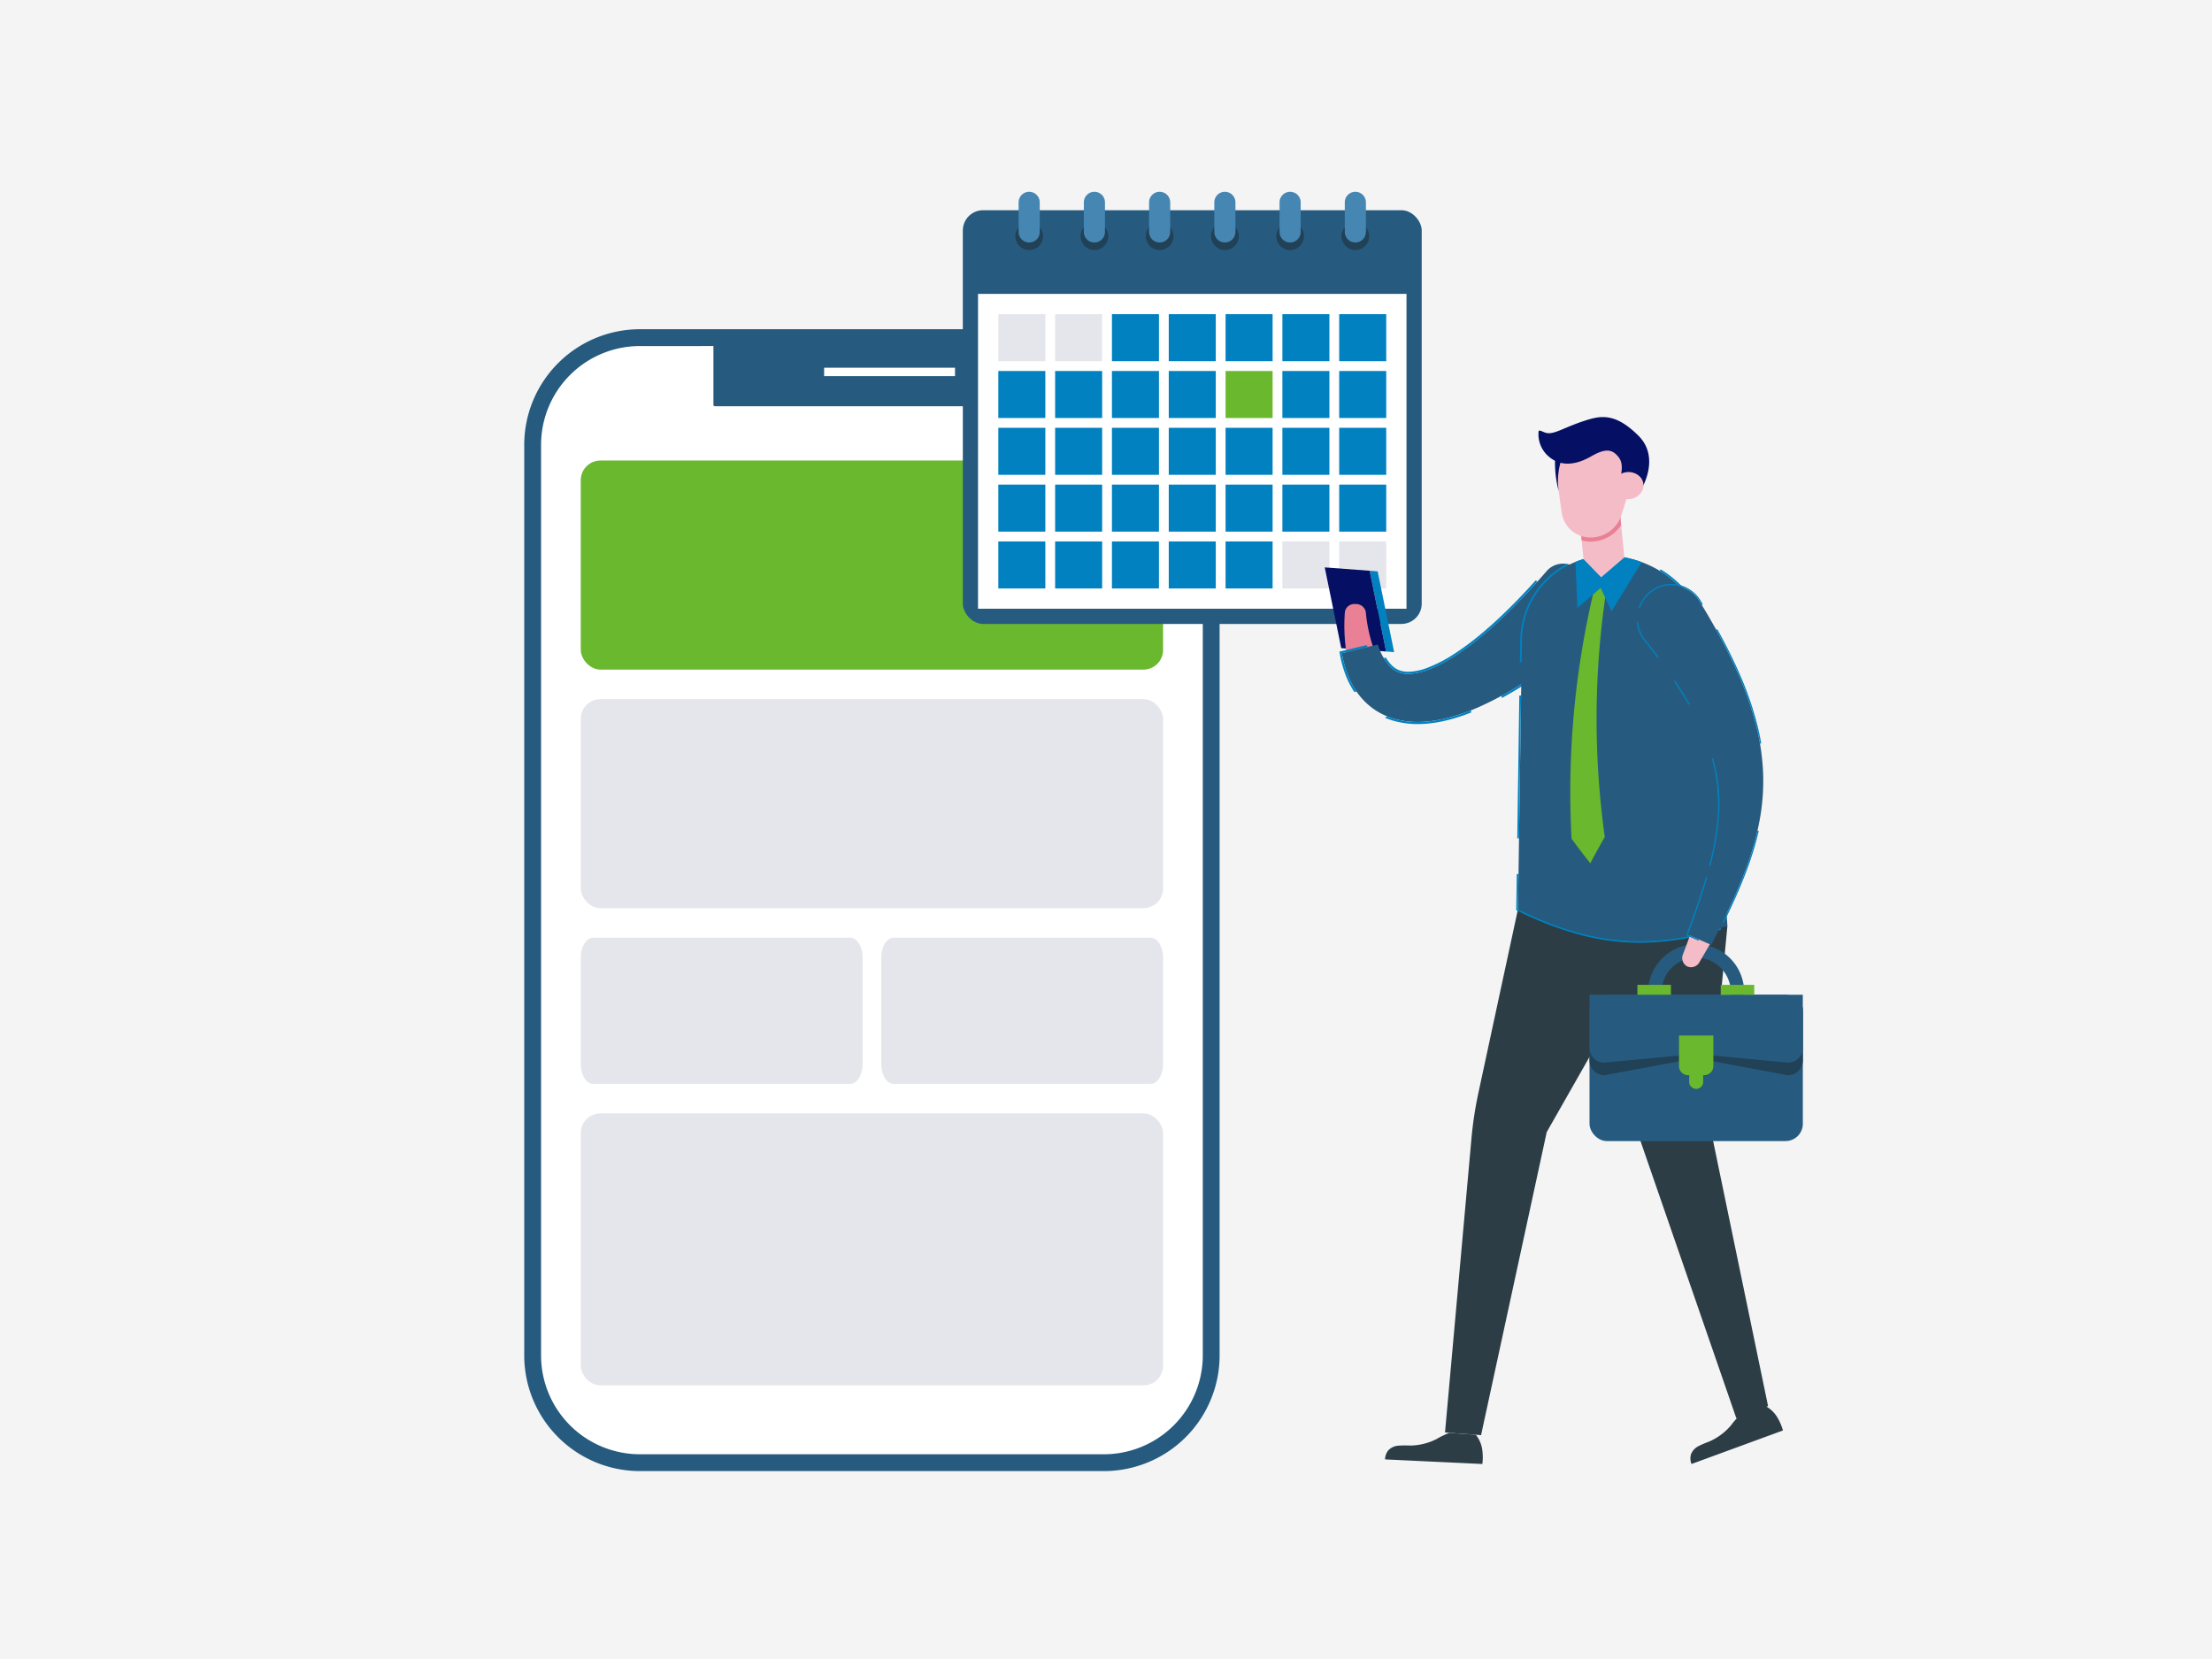 <svg xmlns="http://www.w3.org/2000/svg" width="346" height="259.5" viewBox="0 0 346 259.5">
  <g id="Group_23576" data-name="Group 23576" transform="translate(-787 -7509)">
    <rect id="Rectangle_13557" data-name="Rectangle 13557" width="346" height="259.5" transform="translate(787 7509)" fill="#f4f4f4"/>
    <g id="Group_21747" data-name="Group 21747" transform="translate(-1654.275 8394.27)">
      <g id="Group_21616" data-name="Group 21616" transform="translate(2523.275 -833.773)">
        <g id="Group_21604" data-name="Group 21604">
          <g id="Group_21596" data-name="Group 21596">
            <g id="Group_21592" data-name="Group 21592" transform="translate(1.316 1.317)">
              <g id="Group_21591" data-name="Group 21591">
                <g id="Group_21590" data-name="Group 21590">
                  <path id="Path_35234" data-name="Path 35234" d="M2630.729-815.7v142.439a16.77,16.77,0,0,1-16.77,16.77h-72.6a16.678,16.678,0,0,1-10.088-3.378,16.738,16.738,0,0,1-6.679-13.392V-815.7a16.769,16.769,0,0,1,16.768-16.767h72.6A16.769,16.769,0,0,1,2630.729-815.7Z" transform="translate(-2524.59 832.468)" fill="#fff"/>
                </g>
              </g>
            </g>
            <g id="Group_21595" data-name="Group 21595">
              <g id="Group_21594" data-name="Group 21594">
                <g id="Group_21593" data-name="Group 21593">
                  <path id="Path_35235" data-name="Path 35235" d="M2613.96-655.175h-72.6a18.1,18.1,0,0,1-18.085-18.085V-815.7a18.105,18.105,0,0,1,18.085-18.085h72.6a18.105,18.105,0,0,1,18.084,18.085V-673.26A18.1,18.1,0,0,1,2613.96-655.175Zm-72.6-175.978a15.472,15.472,0,0,0-15.454,15.454V-673.26a15.472,15.472,0,0,0,15.454,15.454h72.6a15.472,15.472,0,0,0,15.454-15.454V-815.7a15.472,15.472,0,0,0-15.454-15.454Z" transform="translate(-2523.275 833.784)" fill="#265b7f"/>
                </g>
              </g>
            </g>
          </g>
          <g id="Group_21598" data-name="Group 21598" transform="translate(29.592 1.315)">
            <g id="Group_21597" data-name="Group 21597">
              <path id="Rectangle_13569" data-name="Rectangle 13569" d="M0,0H55.106a0,0,0,0,1,0,0V10.492a.236.236,0,0,1-.236.236H.236A.236.236,0,0,1,0,10.492V0A0,0,0,0,1,0,0Z" fill="#265b7f"/>
            </g>
          </g>
          <g id="Group_21601" data-name="Group 21601" transform="translate(46.908 6.022)">
            <g id="Group_21600" data-name="Group 21600">
              <g id="Group_21599" data-name="Group 21599">
                <rect id="Rectangle_13570" data-name="Rectangle 13570" width="20.475" height="1.315" fill="#fff"/>
              </g>
            </g>
          </g>
          <g id="Group_21603" data-name="Group 21603" transform="translate(76.572 5.064)">
            <g id="Group_21602" data-name="Group 21602">
              <circle id="Ellipse_808" data-name="Ellipse 808" cx="1.616" cy="1.616" r="1.616" fill="#fff"/>
            </g>
          </g>
        </g>
        <g id="Group_21615" data-name="Group 21615" transform="translate(8.841 20.539)">
          <g id="Group_21606" data-name="Group 21606" transform="translate(0)">
            <g id="Group_21605" data-name="Group 21605">
              <rect id="Rectangle_13571" data-name="Rectangle 13571" width="91.09" height="32.701" rx="3.078" fill="#6ab82d"/>
            </g>
          </g>
          <g id="Group_21608" data-name="Group 21608" transform="translate(0 37.321)">
            <g id="Group_21607" data-name="Group 21607">
              <rect id="Rectangle_13572" data-name="Rectangle 13572" width="91.09" height="32.701" rx="3.078" fill="#e5e6eb"/>
            </g>
          </g>
          <g id="Group_21610" data-name="Group 21610" transform="translate(0 74.642)">
            <g id="Group_21609" data-name="Group 21609">
              <path id="Path_35236" data-name="Path 35236" d="M2534.057-738.653h40.193c1.075,0,1.947,1.379,1.947,3.08v16.7c0,1.7-.872,3.08-1.947,3.08h-40.193c-1.074,0-1.946-1.379-1.946-3.08v-16.7C2532.111-737.274,2532.982-738.653,2534.057-738.653Z" transform="translate(-2532.111 738.653)" fill="#e5e6eb"/>
            </g>
          </g>
          <g id="Group_21612" data-name="Group 21612" transform="translate(47.005 74.642)">
            <g id="Group_21611" data-name="Group 21611">
              <path id="Path_35237" data-name="Path 35237" d="M2623.175-735.573v16.7c0,1.7-.872,3.08-1.946,3.08h-40.193c-1.074,0-1.946-1.379-1.946-3.08v-16.7c0-1.7.871-3.08,1.946-3.08h40.193C2622.3-738.653,2623.175-737.274,2623.175-735.573Z" transform="translate(-2579.091 738.653)" fill="#e5e6eb"/>
            </g>
          </g>
          <g id="Group_21614" data-name="Group 21614" transform="translate(0 102.12)">
            <g id="Group_21613" data-name="Group 21613">
              <rect id="Rectangle_13573" data-name="Rectangle 13573" width="91.09" height="42.545" rx="3.078" fill="#e5e6eb"/>
            </g>
          </g>
        </g>
      </g>
      <g id="Group_21670" data-name="Group 21670" transform="translate(2591.879 -855.27)">
        <g id="Group_21617" data-name="Group 21617" transform="translate(0 2.881)">
          <rect id="Rectangle_13574" data-name="Rectangle 13574" width="71.78" height="64.715" rx="3.171" fill="#265b7f"/>
        </g>
        <g id="Group_21618" data-name="Group 21618" transform="translate(2.379 15.969)">
          <rect id="Rectangle_13575" data-name="Rectangle 13575" width="49.247" height="67.021" transform="translate(67.021 0) rotate(90)" fill="#fff"/>
        </g>
        <g id="Group_21654" data-name="Group 21654" transform="translate(5.552 19.142)">
          <g id="Group_21619" data-name="Group 21619">
            <rect id="Rectangle_13576" data-name="Rectangle 13576" width="7.355" height="7.355" fill="#e5e6eb"/>
          </g>
          <g id="Group_21620" data-name="Group 21620" transform="translate(8.887)">
            <rect id="Rectangle_13577" data-name="Rectangle 13577" width="7.355" height="7.355" fill="#e5e6eb"/>
          </g>
          <g id="Group_21621" data-name="Group 21621" transform="translate(17.774)">
            <rect id="Rectangle_13578" data-name="Rectangle 13578" width="7.355" height="7.355" fill="#0181c0"/>
          </g>
          <g id="Group_21622" data-name="Group 21622" transform="translate(26.661)">
            <rect id="Rectangle_13579" data-name="Rectangle 13579" width="7.355" height="7.355" fill="#0181c0"/>
          </g>
          <g id="Group_21623" data-name="Group 21623" transform="translate(35.548)">
            <rect id="Rectangle_13580" data-name="Rectangle 13580" width="7.355" height="7.355" fill="#0181c0"/>
          </g>
          <g id="Group_21624" data-name="Group 21624" transform="translate(44.435)">
            <rect id="Rectangle_13581" data-name="Rectangle 13581" width="7.355" height="7.355" fill="#0181c0"/>
          </g>
          <g id="Group_21625" data-name="Group 21625" transform="translate(53.322)">
            <rect id="Rectangle_13582" data-name="Rectangle 13582" width="7.355" height="7.355" fill="#0181c0"/>
          </g>
          <g id="Group_21626" data-name="Group 21626" transform="translate(0 8.887)">
            <rect id="Rectangle_13583" data-name="Rectangle 13583" width="7.355" height="7.355" fill="#0181c0"/>
          </g>
          <g id="Group_21627" data-name="Group 21627" transform="translate(8.887 8.887)">
            <rect id="Rectangle_13584" data-name="Rectangle 13584" width="7.355" height="7.355" fill="#0181c0"/>
          </g>
          <g id="Group_21628" data-name="Group 21628" transform="translate(17.774 8.887)">
            <rect id="Rectangle_13585" data-name="Rectangle 13585" width="7.355" height="7.355" fill="#0181c0"/>
          </g>
          <g id="Group_21629" data-name="Group 21629" transform="translate(26.661 8.887)">
            <rect id="Rectangle_13586" data-name="Rectangle 13586" width="7.355" height="7.355" fill="#0181c0"/>
          </g>
          <g id="Group_21630" data-name="Group 21630" transform="translate(35.548 8.887)">
            <rect id="Rectangle_13587" data-name="Rectangle 13587" width="7.355" height="7.355" fill="#6ab82d"/>
          </g>
          <g id="Group_21631" data-name="Group 21631" transform="translate(44.435 8.887)">
            <rect id="Rectangle_13588" data-name="Rectangle 13588" width="7.355" height="7.355" fill="#0181c0"/>
          </g>
          <g id="Group_21632" data-name="Group 21632" transform="translate(53.322 8.887)">
            <rect id="Rectangle_13589" data-name="Rectangle 13589" width="7.355" height="7.355" fill="#0181c0"/>
          </g>
          <g id="Group_21633" data-name="Group 21633" transform="translate(0 17.774)">
            <rect id="Rectangle_13590" data-name="Rectangle 13590" width="7.355" height="7.355" fill="#0181c0"/>
          </g>
          <g id="Group_21634" data-name="Group 21634" transform="translate(8.887 17.774)">
            <rect id="Rectangle_13591" data-name="Rectangle 13591" width="7.355" height="7.355" fill="#0181c0"/>
          </g>
          <g id="Group_21635" data-name="Group 21635" transform="translate(17.774 17.774)">
            <rect id="Rectangle_13592" data-name="Rectangle 13592" width="7.355" height="7.355" fill="#0181c0"/>
          </g>
          <g id="Group_21636" data-name="Group 21636" transform="translate(26.661 17.774)">
            <rect id="Rectangle_13593" data-name="Rectangle 13593" width="7.355" height="7.355" fill="#0181c0"/>
          </g>
          <g id="Group_21637" data-name="Group 21637" transform="translate(35.548 17.774)">
            <rect id="Rectangle_13594" data-name="Rectangle 13594" width="7.355" height="7.355" fill="#0181c0"/>
          </g>
          <g id="Group_21638" data-name="Group 21638" transform="translate(44.435 17.774)">
            <rect id="Rectangle_13595" data-name="Rectangle 13595" width="7.355" height="7.355" fill="#0181c0"/>
          </g>
          <g id="Group_21639" data-name="Group 21639" transform="translate(53.322 17.774)">
            <rect id="Rectangle_13596" data-name="Rectangle 13596" width="7.355" height="7.355" fill="#0181c0"/>
          </g>
          <g id="Group_21640" data-name="Group 21640" transform="translate(0 26.661)">
            <rect id="Rectangle_13597" data-name="Rectangle 13597" width="7.355" height="7.355" fill="#0181c0"/>
          </g>
          <g id="Group_21641" data-name="Group 21641" transform="translate(8.887 26.661)">
            <rect id="Rectangle_13598" data-name="Rectangle 13598" width="7.355" height="7.355" fill="#0181c0"/>
          </g>
          <g id="Group_21642" data-name="Group 21642" transform="translate(17.774 26.661)">
            <rect id="Rectangle_13599" data-name="Rectangle 13599" width="7.355" height="7.355" fill="#0181c0"/>
          </g>
          <g id="Group_21643" data-name="Group 21643" transform="translate(26.661 26.661)">
            <rect id="Rectangle_13600" data-name="Rectangle 13600" width="7.355" height="7.355" fill="#0181c0"/>
          </g>
          <g id="Group_21644" data-name="Group 21644" transform="translate(35.548 26.661)">
            <rect id="Rectangle_13601" data-name="Rectangle 13601" width="7.355" height="7.355" fill="#0181c0"/>
          </g>
          <g id="Group_21645" data-name="Group 21645" transform="translate(44.435 26.661)">
            <rect id="Rectangle_13602" data-name="Rectangle 13602" width="7.355" height="7.355" fill="#0181c0"/>
          </g>
          <g id="Group_21646" data-name="Group 21646" transform="translate(53.322 26.661)">
            <rect id="Rectangle_13603" data-name="Rectangle 13603" width="7.355" height="7.355" fill="#0181c0"/>
          </g>
          <g id="Group_21647" data-name="Group 21647" transform="translate(0 35.548)">
            <rect id="Rectangle_13604" data-name="Rectangle 13604" width="7.355" height="7.355" fill="#0181c0"/>
          </g>
          <g id="Group_21648" data-name="Group 21648" transform="translate(8.887 35.548)">
            <rect id="Rectangle_13605" data-name="Rectangle 13605" width="7.355" height="7.355" fill="#0181c0"/>
          </g>
          <g id="Group_21649" data-name="Group 21649" transform="translate(17.774 35.548)">
            <rect id="Rectangle_13606" data-name="Rectangle 13606" width="7.355" height="7.355" fill="#0181c0"/>
          </g>
          <g id="Group_21650" data-name="Group 21650" transform="translate(26.661 35.548)">
            <rect id="Rectangle_13607" data-name="Rectangle 13607" width="7.355" height="7.355" fill="#0181c0"/>
          </g>
          <g id="Group_21651" data-name="Group 21651" transform="translate(35.548 35.548)">
            <rect id="Rectangle_13608" data-name="Rectangle 13608" width="7.355" height="7.355" fill="#0181c0"/>
          </g>
          <g id="Group_21652" data-name="Group 21652" transform="translate(44.435 35.548)">
            <rect id="Rectangle_13609" data-name="Rectangle 13609" width="7.355" height="7.355" fill="#e5e6eb"/>
          </g>
          <g id="Group_21653" data-name="Group 21653" transform="translate(53.322 35.548)">
            <rect id="Rectangle_13610" data-name="Rectangle 13610" width="7.355" height="7.355" fill="#e5e6eb"/>
          </g>
        </g>
        <g id="Group_21669" data-name="Group 21669" transform="translate(8.212)">
          <g id="Group_21655" data-name="Group 21655" transform="translate(0 4.785)">
            <circle id="Ellipse_809" data-name="Ellipse 809" cx="2.168" cy="2.168" r="2.168" fill="#214157"/>
          </g>
          <g id="Group_21656" data-name="Group 21656" transform="translate(10.204 4.785)">
            <circle id="Ellipse_810" data-name="Ellipse 810" cx="2.168" cy="2.168" r="2.168" fill="#214157"/>
          </g>
          <g id="Group_21657" data-name="Group 21657" transform="translate(20.408 4.785)">
            <circle id="Ellipse_811" data-name="Ellipse 811" cx="2.168" cy="2.168" r="2.168" fill="#214157"/>
          </g>
          <g id="Group_21658" data-name="Group 21658" transform="translate(30.612 4.785)">
            <circle id="Ellipse_812" data-name="Ellipse 812" cx="2.168" cy="2.168" r="2.168" fill="#214157"/>
          </g>
          <g id="Group_21659" data-name="Group 21659" transform="translate(40.816 4.785)">
            <circle id="Ellipse_813" data-name="Ellipse 813" cx="2.168" cy="2.168" r="2.168" fill="#214157"/>
          </g>
          <g id="Group_21668" data-name="Group 21668" transform="translate(0.515)">
            <g id="Group_21660" data-name="Group 21660" transform="translate(50.505 4.785)">
              <circle id="Ellipse_814" data-name="Ellipse 814" cx="2.168" cy="2.168" r="2.168" fill="#214157"/>
            </g>
            <g id="Group_21667" data-name="Group 21667">
              <g id="Group_21661" data-name="Group 21661">
                <path id="Path_35238" data-name="Path 35238" d="M2602.218-855.27a1.652,1.652,0,0,0-1.652,1.652v4.626a1.652,1.652,0,0,0,1.652,1.652,1.652,1.652,0,0,0,1.652-1.652v-4.626A1.652,1.652,0,0,0,2602.218-855.27Z" transform="translate(-2600.566 855.27)" fill="#4686b2"/>
              </g>
              <g id="Group_21662" data-name="Group 21662" transform="translate(10.204)">
                <path id="Path_35239" data-name="Path 35239" d="M2612.417-855.27a1.652,1.652,0,0,0-1.652,1.652v4.626a1.652,1.652,0,0,0,1.652,1.652,1.652,1.652,0,0,0,1.652-1.652v-4.626A1.652,1.652,0,0,0,2612.417-855.27Z" transform="translate(-2610.765 855.27)" fill="#4686b2"/>
              </g>
              <g id="Group_21663" data-name="Group 21663" transform="translate(20.409)">
                <path id="Path_35240" data-name="Path 35240" d="M2622.616-855.27a1.652,1.652,0,0,0-1.652,1.652v4.626a1.652,1.652,0,0,0,1.652,1.652,1.652,1.652,0,0,0,1.652-1.652v-4.626A1.652,1.652,0,0,0,2622.616-855.27Z" transform="translate(-2620.964 855.27)" fill="#4686b2"/>
              </g>
              <g id="Group_21664" data-name="Group 21664" transform="translate(30.612)">
                <path id="Path_35241" data-name="Path 35241" d="M2632.814-855.27a1.652,1.652,0,0,0-1.652,1.652v4.626a1.652,1.652,0,0,0,1.652,1.652,1.652,1.652,0,0,0,1.652-1.652v-4.626A1.652,1.652,0,0,0,2632.814-855.27Z" transform="translate(-2631.162 855.27)" fill="#4686b2"/>
              </g>
              <g id="Group_21665" data-name="Group 21665" transform="translate(40.817)">
                <path id="Path_35242" data-name="Path 35242" d="M2643.013-855.27a1.652,1.652,0,0,0-1.652,1.652v4.626a1.652,1.652,0,0,0,1.652,1.652,1.652,1.652,0,0,0,1.652-1.652v-4.626A1.652,1.652,0,0,0,2643.013-855.27Z" transform="translate(-2641.361 855.27)" fill="#4686b2"/>
              </g>
              <g id="Group_21666" data-name="Group 21666" transform="translate(51.021)">
                <path id="Path_35243" data-name="Path 35243" d="M2653.212-855.27a1.652,1.652,0,0,0-1.652,1.652v4.626a1.652,1.652,0,0,0,1.652,1.652,1.652,1.652,0,0,0,1.652-1.652v-4.626A1.652,1.652,0,0,0,2653.212-855.27Z" transform="translate(-2651.56 855.27)" fill="#4686b2"/>
              </g>
            </g>
          </g>
        </g>
      </g>
      <g id="Group_21746" data-name="Group 21746" transform="translate(2648.49 -820.031)">
        <g id="Group_21675" data-name="Group 21675" transform="translate(0 23.51)">
          <g id="Group_21672" data-name="Group 21672" transform="translate(7.021 0.527)">
            <g id="Group_21671" data-name="Group 21671">
              <path id="Path_35244" data-name="Path 35244" d="M2645.447-796.025l2.582,12.633,1.252.094-2.58-12.633Z" transform="translate(-2645.447 796.025)" fill="#0181c0"/>
            </g>
          </g>
          <g id="Group_21674" data-name="Group 21674">
            <g id="Group_21673" data-name="Group 21673">
              <path id="Path_35245" data-name="Path 35245" d="M2638.429-796.552l2.582,12.633,7.021.527-2.582-12.633Z" transform="translate(-2638.429 796.552)" fill="#050f64"/>
            </g>
          </g>
        </g>
        <g id="Group_21683" data-name="Group 21683" transform="translate(2.303 22.954)">
          <g id="Group_21682" data-name="Group 21682">
            <g id="Group_21677" data-name="Group 21677" transform="translate(0.776 0.246)">
              <g id="Group_21676" data-name="Group 21676">
                <path id="Path_35246" data-name="Path 35246" d="M2643.213-790.814a1.555,1.555,0,0,1,1.631,1.185,24.037,24.037,0,0,0,1.136,5.483,11.421,11.421,0,0,0,1.081,2.307l.16.252.17.237c.109.162.235.3.35.445a5.6,5.6,0,0,0,.759.727,4.176,4.176,0,0,0,.809.507,3.908,3.908,0,0,0,.859.3c.143.043.3.057.45.087.16.012.309.039.475.039a6.344,6.344,0,0,0,1-.034,10.5,10.5,0,0,0,2.187-.514,17.6,17.6,0,0,0,2.282-.993,31.625,31.625,0,0,0,4.494-2.9q1.1-.837,2.162-1.745c.707-.611,1.411-1.229,2.1-1.878a97.646,97.646,0,0,0,7.852-8.362,3.9,3.9,0,0,1,3.353-1.174,6.7,6.7,0,0,1,3.922,1.844h0a6.283,6.283,0,0,1,2.012,3.851,4.076,4.076,0,0,1-1.27,3.536,107.551,107.551,0,0,1-10.132,7.675c-.892.593-1.811,1.163-2.737,1.721s-1.883,1.087-2.854,1.6a39.077,39.077,0,0,1-6.2,2.631,24.411,24.411,0,0,1-3.458.831,16.7,16.7,0,0,1-3.788.179,12.254,12.254,0,0,1-1.994-.313c-.333-.072-.667-.184-1-.288-.329-.125-.658-.239-.976-.4a9.818,9.818,0,0,1-3.32-2.5,10.922,10.922,0,0,1-1.151-1.6c-.153-.278-.317-.553-.444-.835l-.2-.42-.176-.422a16.07,16.07,0,0,1-.928-3.365,27.889,27.889,0,0,1-.25-6.467A1.487,1.487,0,0,1,2643.213-790.814Z" transform="translate(-2641.506 796.862)" fill="#ea8096"/>
              </g>
            </g>
            <g id="Group_21679" data-name="Group 21679" transform="translate(0.374)">
              <g id="Group_21678" data-name="Group 21678">
                <path id="Path_35247" data-name="Path 35247" d="M2682.668-791.106a7.133,7.133,0,0,0-2.224-3.894h0a7.645,7.645,0,0,0-3.976-2.049,3.417,3.417,0,0,0-3.209.942c-2.233,2.583-4.55,5.07-6.976,7.373q-1.817,1.73-3.722,3.282a41.739,41.739,0,0,1-3.884,2.823,22.455,22.455,0,0,1-3.955,2.041,8.841,8.841,0,0,1-3.526.683,3.851,3.851,0,0,1-1.345-.3,3.846,3.846,0,0,1-1.2-.827,8.8,8.8,0,0,1-1.914-3.451l-5.634,1.353a17.875,17.875,0,0,0,.813,3.084,13.064,13.064,0,0,0,1.609,3.095,10.745,10.745,0,0,0,2.749,2.683,10.868,10.868,0,0,0,3.607,1.55,13.775,13.775,0,0,0,3.657.335,19.325,19.325,0,0,0,3.351-.438,30.408,30.408,0,0,0,5.9-2,50.448,50.448,0,0,0,5.22-2.749q2.491-1.492,4.806-3.148c3.1-2.2,6.012-4.557,8.824-7A3.577,3.577,0,0,0,2682.668-791.106Z" transform="translate(-2641.105 797.108)" fill="#265b7f"/>
              </g>
            </g>
            <g id="Group_21681" data-name="Group 21681" transform="translate(0 0.23)">
              <g id="Group_21680" data-name="Group 21680">
                <path id="Path_35248" data-name="Path 35248" d="M2641.105-783.127l4.035-.97-.153-.3-4.256,1.023.052.3a18.025,18.025,0,0,0,.829,3.142,13.518,13.518,0,0,0,1.444,2.871l.34-.077a13.334,13.334,0,0,1-1.477-2.909A17.842,17.842,0,0,1,2641.105-783.127Zm41.886-8.034a7.435,7.435,0,0,0-2.323-4.076,8.56,8.56,0,0,0-2.462-1.641l-.345.214a8.2,8.2,0,0,1,2.583,1.664,8.024,8.024,0,0,1,1.491,1.884,6.2,6.2,0,0,1,.732,2.009,3.582,3.582,0,0,1-1.026,3.386c-2.812,2.445-5.728,4.8-8.824,7q-2.32,1.649-4.805,3.148-.95.569-1.931,1.107l.054.342c.675-.366,1.355-.755,2.045-1.169,1.6-.96,3.227-2.024,4.827-3.162,2.852-2.025,5.744-4.322,8.85-7.024A3.9,3.9,0,0,0,2682.991-791.161Zm-11.292-3.176-.271-.185c-1.842,2.053-3.612,3.881-5.37,5.55-1.218,1.159-2.463,2.257-3.7,3.266a41.437,41.437,0,0,1-3.853,2.8,21.9,21.9,0,0,1-3.9,2.012,9.05,9.05,0,0,1-3.1.671c-.1,0-.193,0-.291-.009a3.565,3.565,0,0,1-1.236-.272,3.494,3.494,0,0,1-1.094-.758,5.959,5.959,0,0,1-.895-1.182l-.33.075a6.358,6.358,0,0,0,1,1.341,3.851,3.851,0,0,0,1.2.828,3.9,3.9,0,0,0,1.344.3,8.849,8.849,0,0,0,3.526-.683,22.532,22.532,0,0,0,3.956-2.041,41.561,41.561,0,0,0,3.884-2.823q1.9-1.546,3.722-3.282C2668.15-790.507,2669.952-792.387,2671.7-794.337Zm-10.44,20.16a27.731,27.731,0,0,1-4.369,1.358,19.123,19.123,0,0,1-3.351.438,13.731,13.731,0,0,1-3.657-.333,10.551,10.551,0,0,1-1.7-.542l-.325.22a11.115,11.115,0,0,0,1.956.639,13.915,13.915,0,0,0,3.156.355q.293,0,.587-.012a19.464,19.464,0,0,0,3.408-.444,28.081,28.081,0,0,0,4.4-1.37Z" transform="translate(-2640.731 796.878)" fill="#0181c0"/>
              </g>
            </g>
          </g>
        </g>
        <g id="Group_21685" data-name="Group 21685" transform="translate(9.433 158.884)">
          <g id="Group_21684" data-name="Group 21684">
            <path id="Path_35249" data-name="Path 35249" d="M2663.079-656.376l-15.221-.719a2.349,2.349,0,0,1,.5-1.406,2.416,2.416,0,0,1,1.565-.74,14.734,14.734,0,0,1,1.771-.019,9.361,9.361,0,0,0,4.186-1,13.953,13.953,0,0,1,2.034-.988l4.143.305a4.755,4.755,0,0,1,1,2.289A8.381,8.381,0,0,1,2663.079-656.376Z" transform="translate(-2647.858 661.25)" fill="#2d3d45"/>
          </g>
        </g>
        <g id="Group_21687" data-name="Group 21687" transform="translate(57.193 154.701)">
          <g id="Group_21686" data-name="Group 21686">
            <path id="Path_35250" data-name="Path 35250" d="M2710.073-661.619l-14.306,5.245a2.344,2.344,0,0,1-.09-1.488,2.415,2.415,0,0,1,1.155-1.29,14.655,14.655,0,0,1,1.626-.7,9.359,9.359,0,0,0,3.469-2.547,14.042,14.042,0,0,1,1.491-1.7l3.937-1.327a4.754,4.754,0,0,1,1.813,1.72A8.4,8.4,0,0,1,2710.073-661.619Z" transform="translate(-2695.592 665.431)" fill="#2d3d45"/>
          </g>
        </g>
        <g id="Group_21689" data-name="Group 21689" transform="translate(18.817 76.963)">
          <g id="Group_21688" data-name="Group 21688">
            <path id="Path_35251" data-name="Path 35251" d="M2661.372-707.275a58.037,58.037,0,0,1,1.067-7.029c1.749-8.133,6.208-28.824,6.208-28.824l32.757,2.616-2.882,30.531,9.241,44.587-4.958,1.918-15.447-44.677c-.033-.119-4.2-17.7-4.2-17.7l-10.018,17.607-10.268,47.4-5.64-.415Z" transform="translate(-2657.236 743.128)" fill="#2d3d45"/>
          </g>
        </g>
        <g id="Group_21710" data-name="Group 21710" transform="translate(41.416 82.456)">
          <g id="Group_21692" data-name="Group 21692" transform="translate(9.172)">
            <g id="Group_21691" data-name="Group 21691">
              <g id="Group_21690" data-name="Group 21690">
                <path id="Path_35252" data-name="Path 35252" d="M2702.324-722.307h-11.641a1.694,1.694,0,0,1-1.692-1.692v-6.125a7.521,7.521,0,0,1,7.512-7.513,7.521,7.521,0,0,1,7.512,7.513V-724A1.693,1.693,0,0,1,2702.324-722.307Zm-11.237-2.1h10.832v-5.721a5.423,5.423,0,0,0-5.416-5.417,5.423,5.423,0,0,0-5.416,5.417Z" transform="translate(-2688.991 737.637)" fill="#265b7f"/>
              </g>
            </g>
          </g>
          <g id="Group_21694" data-name="Group 21694" transform="translate(0 7.905)">
            <g id="Group_21693" data-name="Group 21693">
              <rect id="Rectangle_13611" data-name="Rectangle 13611" width="33.368" height="22.886" rx="2.706" fill="#265b7f"/>
            </g>
          </g>
          <g id="Group_21697" data-name="Group 21697" transform="translate(0 9.87)">
            <g id="Group_21696" data-name="Group 21696">
              <g id="Group_21695" data-name="Group 21695">
                <path id="Path_35253" data-name="Path 35253" d="M2710.689-717.175l-14.182-2.647-14.182,2.647a2.288,2.288,0,0,1-2.5-2.278v-8.318h33.368v8.318A2.288,2.288,0,0,1,2710.689-717.175Z" transform="translate(-2679.824 727.772)" fill="#214157"/>
              </g>
            </g>
          </g>
          <g id="Group_21699" data-name="Group 21699" transform="translate(0 7.905)">
            <g id="Group_21698" data-name="Group 21698">
              <path id="Path_35254" data-name="Path 35254" d="M2679.824-729.736v8.317a2.287,2.287,0,0,0,2.5,2.278l14.182-1.337,14.182,1.337a2.287,2.287,0,0,0,2.5-2.278v-8.317Z" transform="translate(-2679.824 729.736)" fill="#265b7f"/>
            </g>
          </g>
          <g id="Group_21701" data-name="Group 21701" transform="translate(13.998 14.282)">
            <g id="Group_21700" data-name="Group 21700">
              <path id="Path_35255" data-name="Path 35255" d="M2693.814-723.363v4.779a1.417,1.417,0,0,0,1.417,1.416h2.541a1.416,1.416,0,0,0,1.416-1.416v-4.779Z" transform="translate(-2693.814 723.363)" fill="#6ab82d"/>
            </g>
          </g>
          <g id="Group_21703" data-name="Group 21703" transform="translate(15.592 17.47)">
            <g id="Group_21702" data-name="Group 21702">
              <path id="Path_35256" data-name="Path 35256" d="M2696.5-720.176a1.092,1.092,0,0,0-1.092,1.092v2.971a1.092,1.092,0,0,0,1.092,1.092,1.092,1.092,0,0,0,1.092-1.092v-2.971A1.092,1.092,0,0,0,2696.5-720.176Z" transform="translate(-2695.408 720.176)" fill="#6ab82d"/>
            </g>
          </g>
          <g id="Group_21706" data-name="Group 21706" transform="translate(7.491 6.355)">
            <g id="Group_21705" data-name="Group 21705">
              <g id="Group_21704" data-name="Group 21704">
                <rect id="Rectangle_13612" data-name="Rectangle 13612" width="5.241" height="1.55" fill="#6ab82d"/>
              </g>
            </g>
          </g>
          <g id="Group_21709" data-name="Group 21709" transform="translate(20.528 6.355)">
            <g id="Group_21708" data-name="Group 21708">
              <g id="Group_21707" data-name="Group 21707">
                <rect id="Rectangle_13613" data-name="Rectangle 13613" width="5.241" height="1.55" fill="#6ab82d"/>
              </g>
            </g>
          </g>
        </g>
        <g id="Group_21712" data-name="Group 21712" transform="translate(30.229 21.691)">
          <g id="Group_21711" data-name="Group 21711">
            <path id="Path_35257" data-name="Path 35257" d="M2701.4-740.482c-10.979,3.525-20.366,3.5-32.757-2.616l.478-33.216.072-4.27.027-1.568.051-3.019c0-.423.029-.841.072-1.252a13.352,13.352,0,0,1,8.294-10.987,12.664,12.664,0,0,1,1.332-.456,13.291,13.291,0,0,1,4.924-.442q.675.065,1.333.184a16.067,16.067,0,0,1,2.759.748,16.382,16.382,0,0,1,10.171,11.179,16.4,16.4,0,0,1,.537,3.863l.008.413.028,1.568.041,1.982Z" transform="translate(-2668.642 798.37)" fill="#265b7f"/>
          </g>
        </g>
        <g id="Group_21715" data-name="Group 21715" transform="translate(29.955 22.954)">
          <g id="Group_21714" data-name="Group 21714">
            <g id="Group_21713" data-name="Group 21713">
              <path id="Path_35258" data-name="Path 35258" d="M2668.53-754.174h.271l.318-22.14,0-.22-.272.054,0,.161Zm22.284-41.838a16.374,16.374,0,0,1,7.341,9.815c.033.125.066.247.093.375l.266-.06c-.03-.128-.062-.255-.095-.383a16.645,16.645,0,0,0-7.464-9.981Zm8.371,19.7-.269.06,2.033,29.289h.275Zm-30.248-5.374h.275l.008-.465.049-3.02c0-.421.03-.839.073-1.251a13.34,13.34,0,0,1,7.081-10.427l-.09-.258a13.555,13.555,0,0,0-7.26,10.656c-.046.418-.071.847-.076,1.277Zm-.568,38.755.153.076a52.087,52.087,0,0,0,9.9,3.8,36.591,36.591,0,0,0,9.326,1.226,42.943,42.943,0,0,0,12.677-2.06l-.082-.258c-10.53,3.188-19.709,2.974-31.7-2.944l.079-5.5h-.269Z" transform="translate(-2668.369 797.108)" fill="#0181c0"/>
            </g>
          </g>
        </g>
        <g id="Group_21718" data-name="Group 21718" transform="translate(38.416 26.502)">
          <g id="Group_21717" data-name="Group 21717">
            <g id="Group_21716" data-name="Group 21716">
              <path id="Path_35259" data-name="Path 35259" d="M2682.475-793.145q-.906-.207-1.811-.417a136.31,136.31,0,0,0-3.646,39.452q1.439,1.955,2.931,3.839,1.1-2.089,2.262-4.108A134.237,134.237,0,0,1,2682.475-793.145Z" transform="translate(-2676.825 793.562)" fill="#6ab82d"/>
            </g>
          </g>
        </g>
        <g id="Group_21733" data-name="Group 21733" transform="translate(33.416)">
          <g id="Group_21725" data-name="Group 21725" transform="translate(2.807 3.06)">
            <g id="Group_21720" data-name="Group 21720" transform="translate(3.528 11.22)">
              <g id="Group_21719" data-name="Group 21719">
                <path id="Path_35260" data-name="Path 35260" d="M2678.16-805.162l.963,9.718a5.451,5.451,0,0,0,6.357-.616l-.963-9.718Z" transform="translate(-2678.16 805.778)" fill="#f4bcc7"/>
              </g>
            </g>
            <g id="Group_21722" data-name="Group 21722" transform="translate(3.528 11.22)">
              <g id="Group_21721" data-name="Group 21721">
                <path id="Path_35261" data-name="Path 35261" d="M2678.16-805.162l.435,4.4a5.19,5.19,0,0,0,1.456.187c.161,0,.322-.012.482-.028a5.736,5.736,0,0,0,4.242-2.564l-.258-2.607Z" transform="translate(-2678.16 805.778)" fill="#ea8096"/>
              </g>
            </g>
            <g id="Group_21724" data-name="Group 21724">
              <g id="Group_21723" data-name="Group 21723">
                <path id="Path_35262" data-name="Path 35262" d="M2674.684-810.819l.782,5.683a4.553,4.553,0,0,0,4.577,3.922h0a5.054,5.054,0,0,0,4.686-3.276,38.376,38.376,0,0,0,1.249-4.338,6.886,6.886,0,0,0-2.156-6.826,5.329,5.329,0,0,0-5.854-.829A5.317,5.317,0,0,0,2674.684-810.819Z" transform="translate(-2674.634 816.992)" fill="#f4bcc7"/>
              </g>
            </g>
          </g>
          <g id="Group_21730" data-name="Group 21730">
            <g id="Group_21727" data-name="Group 21727" transform="translate(2.569 5.282)">
              <g id="Group_21726" data-name="Group 21726">
                <path id="Path_35263" data-name="Path 35263" d="M2675.634-813.952a10.666,10.666,0,0,0-.629,5.465,17.192,17.192,0,0,1-.473-6.284Z" transform="translate(-2674.395 814.771)" fill="#050f64"/>
              </g>
            </g>
            <g id="Group_21729" data-name="Group 21729">
              <g id="Group_21728" data-name="Group 21728">
                <path id="Path_35264" data-name="Path 35264" d="M2688.032-808.968s2.868-4.752-.534-8.15c-3.667-3.662-5.947-3.154-8.387-2.374-3.086.986-4.718,2.144-5.926,1.942-.645-.109-1.235-.623-1.322-.255a4.578,4.578,0,0,0,1.72,4.038c1.876,1.519,4.215,1.175,6.469-.122s3.35-1.2,4.381.181c1.094,1.461-.181,4.265-.181,4.265l.721.226S2687.587-810.9,2688.032-808.968Z" transform="translate(-2671.828 820.05)" fill="#050f64"/>
              </g>
            </g>
          </g>
          <g id="Group_21732" data-name="Group 21732" transform="translate(11.48 8.391)">
            <g id="Group_21731" data-name="Group 21731">
              <ellipse id="Ellipse_815" data-name="Ellipse 815" cx="2.393" cy="2.122" rx="2.393" ry="2.122" transform="matrix(0.996, -0.089, 0.089, 0.996, 0, 0.428)" fill="#f4bcc7"/>
            </g>
          </g>
        </g>
        <g id="Group_21736" data-name="Group 21736" transform="translate(39.223 21.947)">
          <g id="Group_21735" data-name="Group 21735">
            <g id="Group_21734" data-name="Group 21734">
              <path id="Path_35265" data-name="Path 35265" d="M2687.979-797.376l-4.7,7.7-1.714-3.666-3.634,3.145-.3-7.211a11.224,11.224,0,0,1,1.254-.435l2.76,2.843,3.632-3.113A15.4,15.4,0,0,1,2687.979-797.376Z" transform="translate(-2677.632 798.114)" fill="#0181c0"/>
            </g>
          </g>
        </g>
        <g id="Group_21745" data-name="Group 21745" transform="translate(48.815 26.102)">
          <g id="Group_21739" data-name="Group 21739" transform="translate(7.112 54.825)">
            <g id="Group_21738" data-name="Group 21738">
              <g id="Group_21737" data-name="Group 21737">
                <path id="Path_35266" data-name="Path 35266" d="M2694.458-736.113l1.138-3.053,3.078,1.485-1.637,2.811a1.5,1.5,0,0,1-1.93.71A1.5,1.5,0,0,1,2694.458-736.113Z" transform="translate(-2694.327 739.166)" fill="#f4bcc7"/>
              </g>
            </g>
          </g>
          <g id="Group_21741" data-name="Group 21741" transform="translate(0.183 0.2)">
            <g id="Group_21740" data-name="Group 21740">
              <path id="Path_35267" data-name="Path 35267" d="M2698.858-737.507l-3.651-1.6a103.347,103.347,0,0,0,3.945-12.494,38.478,38.478,0,0,0,.921-6.158,26.794,26.794,0,0,0-.271-5.957,34.2,34.2,0,0,0-4.169-11.209c-1.016-1.8-2.154-3.56-3.357-5.3l-.917-1.3-.952-1.286-.476-.642-.494-.635-.987-1.271c-.048-.061-.1-.125-.141-.188a4.8,4.8,0,0,1-.792-1.817,5.338,5.338,0,0,1-.047-1.952,5.36,5.36,0,0,1,2.066-3.417l.011-.007a5.068,5.068,0,0,1,3.991-.934,5.232,5.232,0,0,1,3.462,2.364l.9,1.5.45.75.436.763c.291.511.584,1.016.871,1.53l.841,1.557c1.1,2.092,2.148,4.237,3.077,6.466a50.333,50.333,0,0,1,2.319,6.962,36.664,36.664,0,0,1,1.081,7.4,33.79,33.79,0,0,1-.553,7.416,44.53,44.53,0,0,1-1.9,6.93c-.791,2.215-1.7,4.34-2.662,6.415S2699.886-739.513,2698.858-737.507Z" transform="translate(-2687.401 793.762)" fill="#265b7f"/>
            </g>
          </g>
          <g id="Group_21744" data-name="Group 21744">
            <g id="Group_21743" data-name="Group 21743">
              <g id="Group_21742" data-name="Group 21742">
                <path id="Path_35268" data-name="Path 35268" d="M2690.408-782.812l-.477-.64-.494-.636-.987-1.271c-.047-.061-.1-.124-.141-.188a4.82,4.82,0,0,1-.792-1.817,6.24,6.24,0,0,1-.1-.666l-.2-.039a5.738,5.738,0,0,0,.1.745,4.988,4.988,0,0,0,.825,1.892c.046.066.1.132.145.2l1.479,1.9.476.641.18.243.2-.065Zm2.8,3.96-.176.1c.862,1.3,1.617,2.509,2.284,3.677l.189-.071C2694.793-776.4,2694.021-777.632,2693.21-778.852Zm3.958-12.567a5.465,5.465,0,0,0-3.593-2.452,5.257,5.257,0,0,0-2.182.049,5.308,5.308,0,0,0-1.965.922l-.011.009a5.521,5.521,0,0,0-1.92,2.647l.2.036a5.361,5.361,0,0,1,1.841-2.525l.012-.007a5.065,5.065,0,0,1,3.99-.934,5.232,5.232,0,0,1,3.462,2.364l.406.677.119-.189Zm8.921,19.589a50.425,50.425,0,0,0-2.328-6.991c-.844-2.027-1.853-4.147-3.086-6.484l-.843-1.558,0,0-.19.066.018.033.842,1.557c1.1,2.092,2.147,4.236,3.076,6.465a50.263,50.263,0,0,1,2.318,6.963q.342,1.375.588,2.786l.2-.009Q2706.442-770.41,2706.089-771.829Zm.011,16.437a46.375,46.375,0,0,1-1.578,5.362c-.791,2.215-1.7,4.34-2.662,6.416q-.585,1.261-1.192,2.5l.113.222c.454-.929.866-1.793,1.26-2.64,1.111-2.4,1.958-4.444,2.668-6.432a46.573,46.573,0,0,0,1.581-5.365C2706.226-755.35,2706.163-755.37,2706.1-755.393Zm-6.948,3.786a38.448,38.448,0,0,0,.921-6.157,26.927,26.927,0,0,0-.27-5.957,27.278,27.278,0,0,0-.653-2.963l-.179.1a26.5,26.5,0,0,1,.635,2.893,26.816,26.816,0,0,1,.268,5.913,37.792,37.792,0,0,1-.917,6.125q-.193.851-.418,1.706l.177.114Q2698.95-750.719,2699.152-751.607Zm-1.112,3.48c-.9,3.122-2.008,6.2-3.02,8.946l-.064.175,1.947.856c0-.076-.006-.15-.008-.221l-1.688-.741c1.1-2.984,2.16-5.97,3.022-8.948Z" transform="translate(-2687.219 793.962)" fill="#0181c0"/>
              </g>
            </g>
          </g>
        </g>
      </g>
    </g>
  </g>
</svg>
